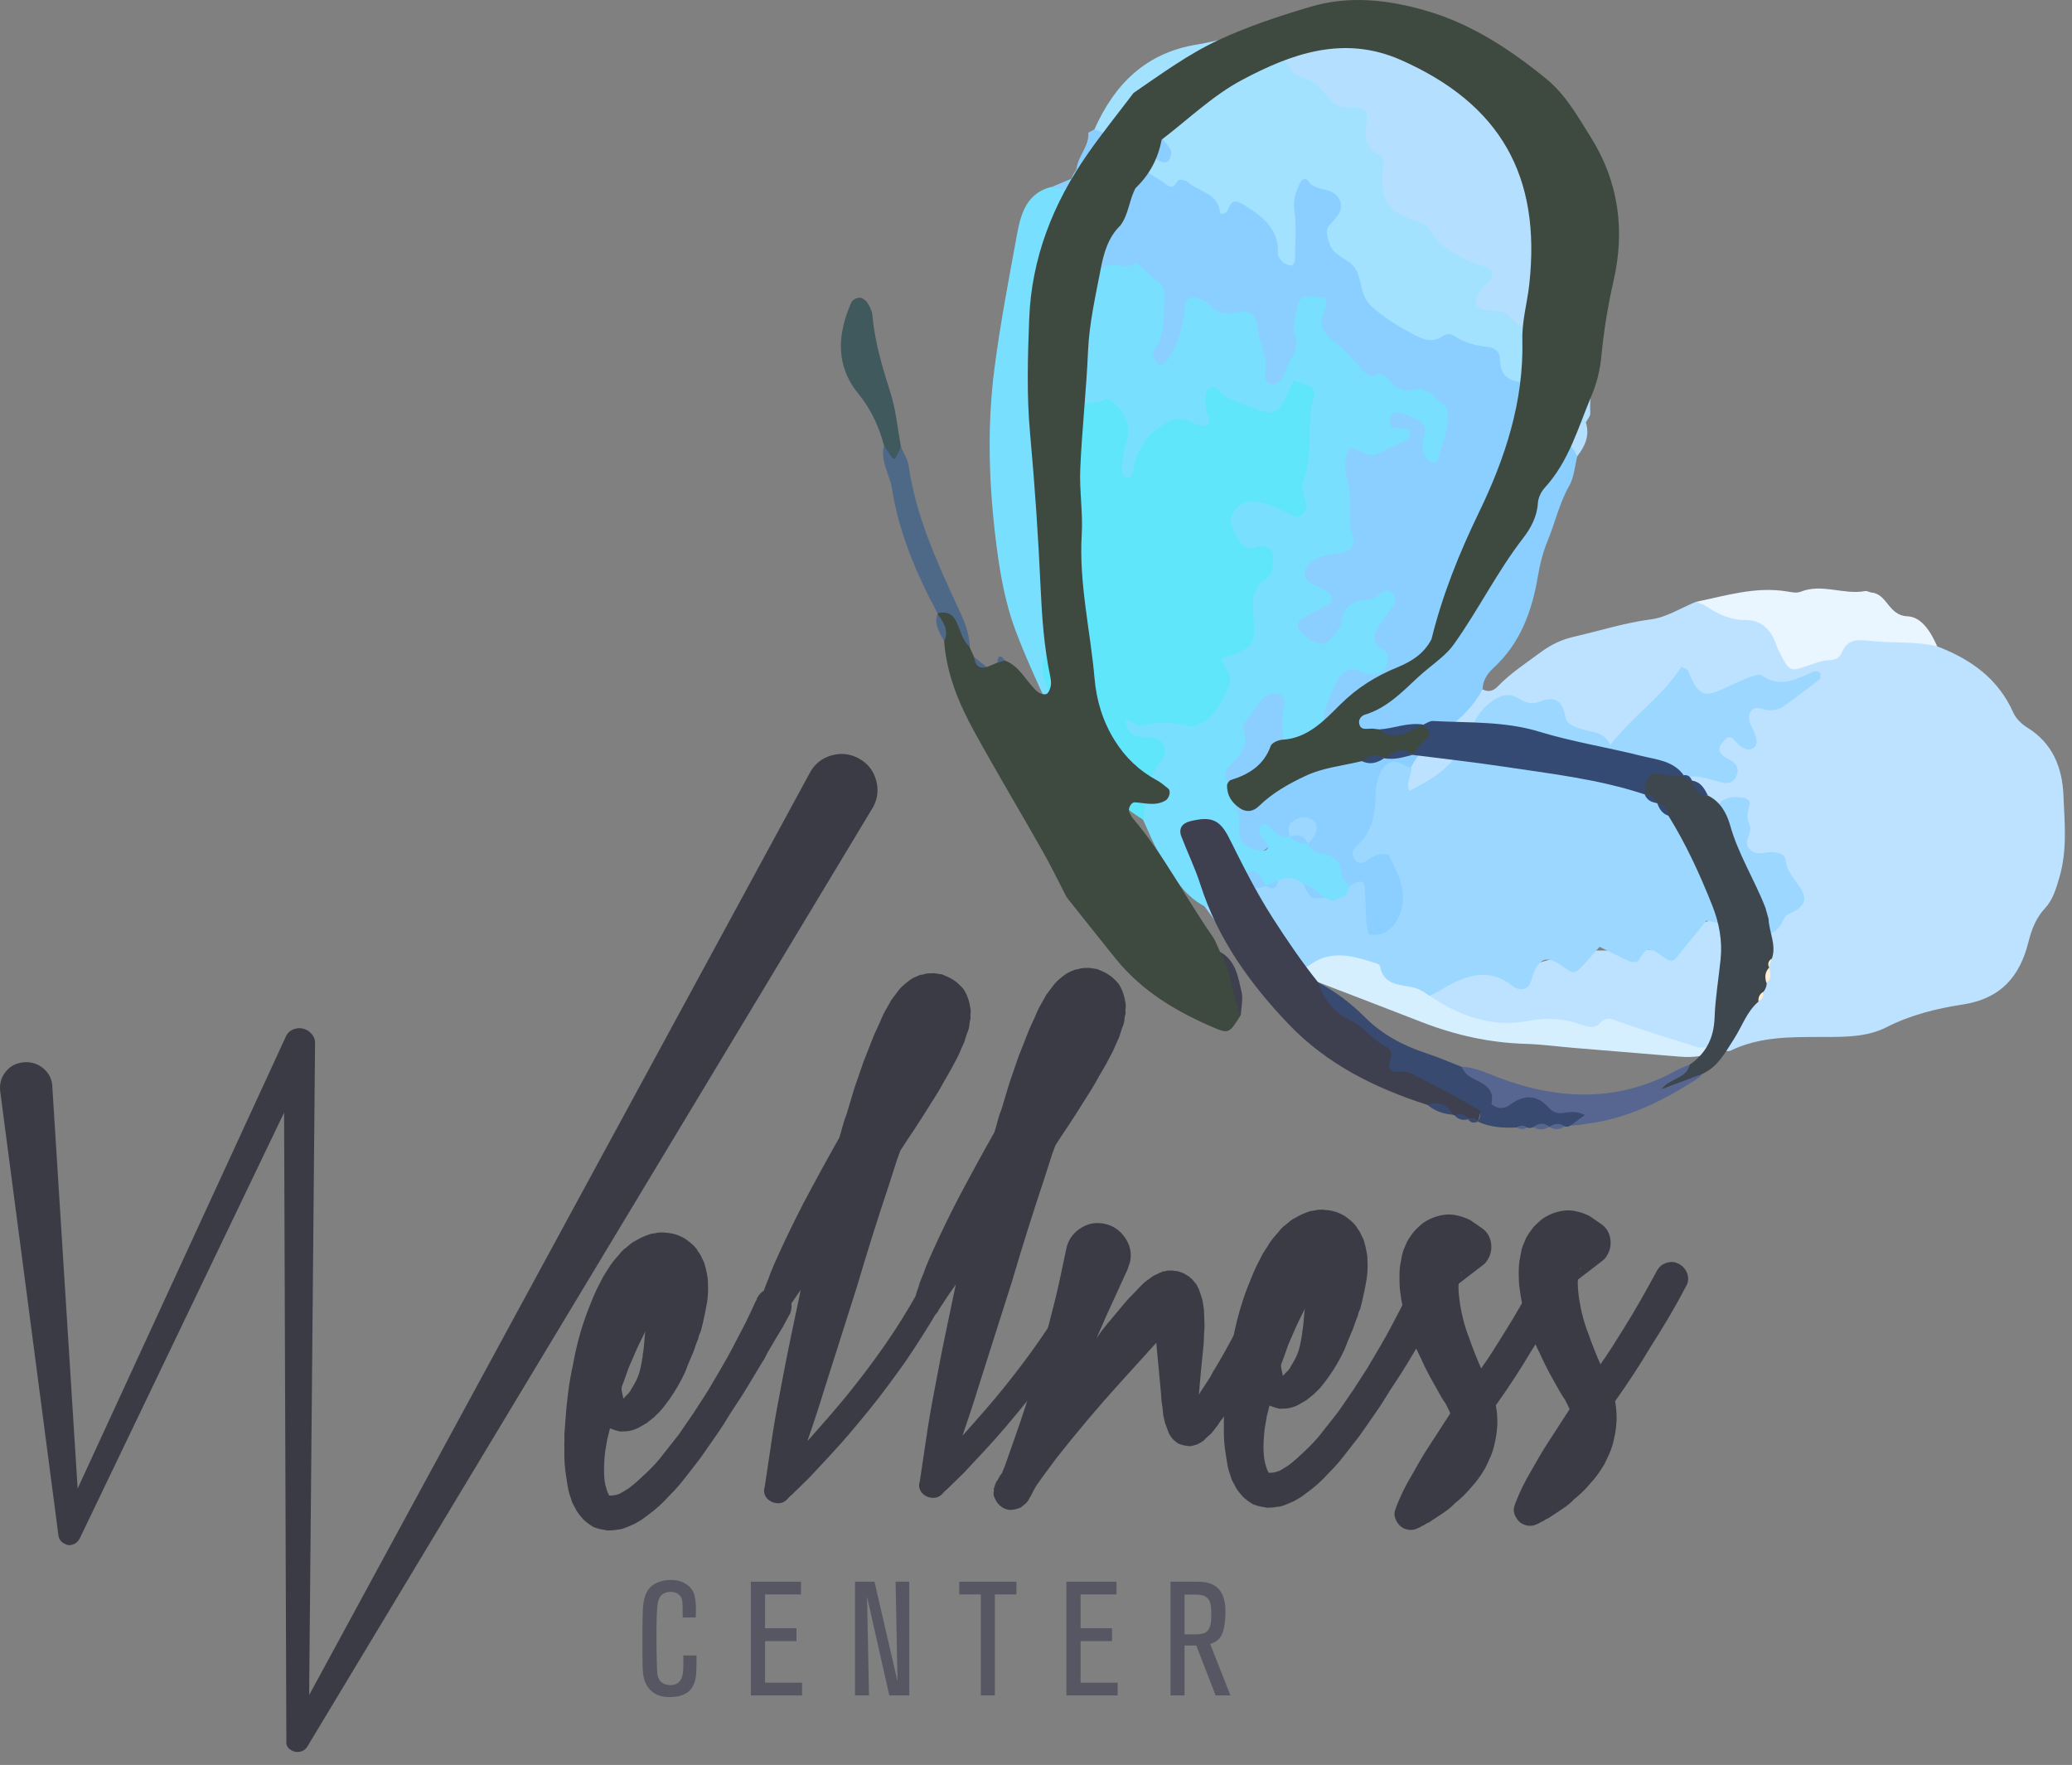 <?xml version="1.0" encoding="UTF-8" standalone="no"?>
<!DOCTYPE svg PUBLIC "-//W3C//DTD SVG 1.1//EN" "http://www.w3.org/Graphics/SVG/1.1/DTD/svg11.dtd">
<svg width="100%" height="100%" viewBox="0 0 128 109" version="1.1" xmlns="http://www.w3.org/2000/svg" xmlns:xlink="http://www.w3.org/1999/xlink" xml:space="preserve" xmlns:serif="http://www.serif.com/" style="fill-rule:evenodd;clip-rule:evenodd;stroke-linejoin:round;stroke-miterlimit:1.414;">
    <rect x="0" y="0" width="128" height="109" fill="#808080" stroke="none"/>
    <g transform="matrix(1,0,0,1,-257.944,-633.598)">
        <path d="M261.176,700.716L262.74,725.53L275.579,697.667C275.673,697.418 275.847,697.248 276.101,697.158C276.354,697.067 276.605,697.079 276.855,697.193C277.021,697.269 277.157,697.388 277.267,697.547C277.374,697.708 277.421,697.88 277.406,698.065L277.042,738.284L307.968,681.334C308.257,680.792 308.695,680.433 309.284,680.259C309.871,680.085 310.438,680.142 310.98,680.431C311.523,680.719 311.882,681.158 312.056,681.746C312.229,682.334 312.172,682.9 311.883,683.443L311.824,683.537L276.937,741.455C276.84,741.622 276.696,741.729 276.503,741.777C276.31,741.824 276.129,741.799 275.962,741.703C275.712,741.568 275.603,741.367 275.634,741.1L275.494,702.312L262.876,728.599C262.78,728.787 262.642,728.914 262.459,728.982C262.277,729.05 262.103,729.036 261.935,728.938C261.704,728.824 261.575,728.644 261.548,728.398L261.547,728.368L257.959,701.011C257.903,700.563 258.006,700.164 258.271,699.817C258.536,699.469 258.892,699.269 259.342,699.211C259.79,699.155 260.194,699.259 260.551,699.523C260.907,699.788 261.114,700.145 261.172,700.593L261.176,700.716Z" style="fill:rgb(59,59,70);fill-rule:nonzero;"/>
        <path d="M296.415,719.787L296.453,719.971L296.527,719.906L296.601,719.812C296.761,719.683 296.878,719.537 296.954,719.369C297.052,719.222 297.159,719.035 297.273,718.805C297.368,718.597 297.443,718.379 297.496,718.152C297.55,717.925 297.593,717.698 297.626,717.471L297.64,717.409L297.651,717.316L297.648,717.224L297.676,717.131L297.724,716.729L297.79,715.959L297.802,715.881L297.814,715.804L297.729,715.992C297.614,716.222 297.504,716.445 297.399,716.664C297.294,716.883 297.194,717.107 297.1,717.335L296.786,718.053L296.533,718.769L296.337,719.298C296.34,719.401 296.349,719.488 296.361,719.559L296.415,719.787ZM295.335,723.206C295.303,723.453 295.28,723.7 295.269,723.946C295.256,724.192 295.255,724.428 295.263,724.653C295.267,724.776 295.275,724.894 295.289,725.005C295.304,725.118 295.323,725.225 295.346,725.327L295.416,725.569L295.485,725.783L295.551,725.903L295.584,725.964L295.737,725.958C295.881,725.954 296.044,725.917 296.225,725.85C296.305,725.805 296.391,725.756 296.481,725.702C296.571,725.647 296.666,725.588 296.767,725.523C296.947,725.395 297.132,725.245 297.32,725.074C297.51,724.903 297.692,724.733 297.871,724.563C298.05,724.394 298.229,724.213 298.406,724.022C298.584,723.832 298.751,723.631 298.907,723.421L299.88,722.188C300.035,721.958 300.188,721.737 300.333,721.527C300.479,721.317 300.632,721.097 300.788,720.866L301.662,719.514C301.934,719.054 302.204,718.594 302.475,718.133C302.746,717.674 303.007,717.203 303.257,716.723L303.632,716.003L304.006,715.283L304.351,714.564L304.607,714.002L304.695,713.846L304.693,713.815C304.826,713.524 305.035,713.327 305.318,713.225C305.602,713.123 305.889,713.139 306.181,713.272C306.471,713.385 306.669,713.583 306.771,713.866C306.872,714.15 306.867,714.437 306.754,714.728L306.695,714.822L306.29,715.573L305.854,716.295L305.448,716.985C305.371,717.111 305.304,717.236 305.246,717.362C305.189,717.487 305.121,717.602 305.043,717.707C304.752,718.188 304.466,718.664 304.186,719.135C303.904,719.605 303.608,720.072 303.296,720.533C303.14,720.765 302.989,721 302.844,721.241C302.698,721.481 302.549,721.718 302.393,721.948L301.454,723.302C301.298,723.533 301.132,723.758 300.957,723.98C300.779,724.202 300.603,724.428 300.426,724.659C300.25,724.891 300.073,725.113 299.896,725.324C299.718,725.534 299.521,725.746 299.304,725.958C298.889,726.423 298.441,726.828 297.961,727.173L297.572,727.463L297.12,727.724L296.635,727.926C296.533,727.969 296.438,728.003 296.346,728.028C296.255,728.051 296.158,728.064 296.057,728.068C295.976,728.091 295.863,728.105 295.72,728.11L295.442,728.12L295.396,728.106L295.35,728.092C295.083,728.061 294.834,727.998 294.604,727.903C294.376,727.768 294.166,727.611 293.975,727.433C293.889,727.333 293.814,727.244 293.75,727.165C293.686,727.084 293.621,726.995 293.557,726.895C293.512,726.793 293.468,726.708 293.424,726.638C293.381,726.567 293.338,726.481 293.292,726.381L293.121,725.864C293.074,725.702 293.038,725.539 293.012,725.376C292.986,725.213 292.96,725.051 292.934,724.887C292.882,724.582 292.846,724.275 292.824,723.968C292.805,723.662 292.799,723.365 292.81,723.078C292.804,722.914 292.804,722.766 292.81,722.632C292.815,722.499 292.814,722.35 292.809,722.187L292.872,721.324C292.913,720.728 292.97,720.147 293.043,719.581C293.115,719.015 293.214,718.453 293.338,717.896C293.543,716.72 293.854,715.593 294.266,714.513C294.379,714.222 294.493,713.942 294.605,713.671C294.72,713.401 294.854,713.12 295.008,712.827L295.238,712.389L295.502,711.98C295.598,711.813 295.7,711.662 295.808,711.524C295.915,711.388 296.038,711.245 296.177,711.096C296.314,710.907 296.463,710.759 296.623,710.65C296.723,710.565 296.816,710.486 296.907,710.41C296.996,710.336 297.112,710.265 297.253,710.198C297.493,710.047 297.796,709.914 298.161,709.798L298.299,709.778L298.437,709.758L298.59,709.722L298.927,709.71L299.112,709.735C299.193,709.732 299.316,709.749 299.482,709.783C299.73,709.836 299.99,709.94 300.262,710.095C300.513,710.271 300.713,710.438 300.862,710.596L300.975,710.731L301.057,710.866L301.219,711.107L301.45,711.59L301.557,711.987L301.631,712.353C301.654,712.455 301.668,712.557 301.672,712.659C301.676,712.762 301.679,712.864 301.683,712.965C301.695,713.334 301.677,713.684 301.627,714.013C301.592,714.179 301.561,714.338 301.536,714.493C301.51,714.647 301.479,714.797 301.443,714.941C301.392,715.21 301.319,715.509 301.229,715.84C301.151,715.987 301.104,716.122 301.089,716.244L300.919,716.681C300.846,716.93 300.742,717.199 300.609,717.491L300.438,717.896L300.354,718.114L300.27,718.333C300.002,718.916 299.683,719.47 299.312,719.995C299.213,720.121 299.116,720.252 299.02,720.389C298.92,720.526 298.813,720.658 298.694,720.784L298.337,721.135L297.888,721.488L297.376,721.783C297.153,721.894 296.922,721.963 296.676,721.992L296.246,722.006C296.081,721.972 295.927,721.925 295.781,721.869L295.625,721.813L295.464,722.464L295.335,723.206Z" style="fill:rgb(59,59,70);fill-rule:nonzero;"/>
        <path d="M304.862,714.24L304.888,714.116L304.916,714.022L304.97,713.805L305.109,713.401C305.146,713.257 305.191,713.117 305.249,712.981C305.306,712.846 305.362,712.706 305.419,712.561C305.513,712.291 305.614,712.026 305.729,711.766C305.843,711.506 305.958,711.25 306.071,711.001C306.548,709.96 307.046,708.938 307.563,707.937C308.314,706.518 309.056,705.161 309.79,703.864C309.864,703.636 309.934,703.398 309.997,703.15C310.061,702.901 310.14,702.664 310.233,702.435L310.729,700.789L311.289,699.171L311.938,697.52L312.311,696.708C312.441,696.375 312.585,696.083 312.742,695.832L313.002,695.361L313.384,694.856L313.5,694.699L313.649,694.54L313.828,694.38L314.067,694.188L314.248,694.058L314.429,693.959L314.671,693.859C314.752,693.815 314.842,693.792 314.944,693.788C315.066,693.743 315.178,693.719 315.28,693.715L315.649,693.703L316.144,693.778C316.228,693.816 316.315,693.854 316.409,693.891C316.503,693.93 316.601,693.977 316.705,694.035C316.914,694.15 317.104,694.297 317.274,694.477C317.38,694.575 317.46,694.67 317.515,694.76C317.569,694.851 317.618,694.946 317.663,695.047C317.707,695.148 317.741,695.239 317.766,695.32L317.835,695.564L317.909,695.96C317.914,696.104 317.908,696.207 317.89,696.269L317.898,696.515L317.845,696.731C317.833,696.998 317.779,697.226 317.683,697.414L317.518,697.941L317.117,698.847L316.685,699.661L316.25,700.414C316.173,700.56 316.101,700.691 316.032,700.805C315.965,700.92 315.892,701.041 315.815,701.167C315.504,701.668 315.198,702.156 314.897,702.627C314.595,703.099 314.288,703.566 313.977,704.027L313.567,704.656L313.371,705.185L312.872,706.739C312.165,708.854 311.501,710.967 310.877,713.079L308.853,719.45C308.688,719.989 308.521,720.512 308.354,721.02C308.188,721.528 308.01,722.051 307.824,722.59L308.002,722.4C308.417,721.935 308.82,721.476 309.214,721.021C309.608,720.567 310.003,720.097 310.396,719.612C311.161,718.664 311.897,717.686 312.6,716.677C312.951,716.174 313.287,715.666 313.608,715.152C313.928,714.639 314.243,714.111 314.552,713.567C314.668,713.378 314.833,713.255 315.046,713.197C315.26,713.138 315.47,713.157 315.678,713.251C315.866,713.368 315.989,713.533 316.049,713.746C316.106,713.959 316.079,714.17 315.963,714.379C315.653,714.922 315.33,715.461 314.989,715.995C314.648,716.53 314.304,717.06 313.953,717.583C313.582,718.109 313.205,718.629 312.822,719.144C312.44,719.66 312.054,720.16 311.661,720.645C311.268,721.13 310.868,721.609 310.466,722.084C310.063,722.559 309.643,723.03 309.209,723.496C308.991,723.729 308.773,723.962 308.557,724.195C308.339,724.427 308.12,724.66 307.903,724.893L307.22,725.562L306.893,725.881L306.713,726.041L306.535,726.231C306.376,726.38 306.184,726.448 305.959,726.436C305.733,726.423 305.536,726.337 305.366,726.18C305.154,725.961 305.094,725.708 305.187,725.417C305.27,724.861 305.354,724.305 305.436,723.749C305.52,723.192 305.603,722.637 305.686,722.08C305.771,721.545 305.862,720.999 305.967,720.441C306.07,719.884 306.175,719.338 306.278,718.801C306.452,717.874 306.636,716.95 306.829,716.031C307.023,715.113 307.217,714.189 307.409,713.26C307.215,713.533 307.029,713.801 306.854,714.063C306.679,714.326 306.503,714.593 306.328,714.865L306.329,714.896C306.212,715.084 306.042,715.203 305.818,715.251C305.596,715.3 305.39,715.266 305.2,715.15C304.845,714.917 304.731,714.613 304.862,714.24Z" style="fill:rgb(59,59,70);fill-rule:nonzero;"/>
        <path d="M314.441,713.909L314.467,713.785L314.495,713.692L314.549,713.475L314.688,713.07C314.725,712.926 314.771,712.786 314.828,712.651C314.885,712.515 314.941,712.375 314.998,712.23C315.092,711.96 315.194,711.695 315.309,711.436C315.423,711.175 315.536,710.92 315.65,710.67C316.127,709.63 316.625,708.608 317.144,707.606C317.894,706.187 318.635,704.83 319.369,703.534C319.444,703.306 319.513,703.068 319.575,702.82C319.64,702.571 319.718,702.333 319.813,702.104L320.309,700.458L320.868,698.84L321.519,697.189L321.89,696.376C322.021,696.044 322.164,695.752 322.321,695.501L322.581,695.031L322.964,694.526L323.08,694.369L323.229,694.209L323.407,694.049L323.646,693.857L323.827,693.728L324.009,693.629L324.25,693.529C324.331,693.485 324.422,693.461 324.524,693.458C324.646,693.413 324.758,693.388 324.859,693.384L325.229,693.372L325.723,693.447C325.807,693.485 325.895,693.523 325.989,693.561C326.082,693.599 326.181,693.646 326.285,693.705C326.493,693.82 326.684,693.967 326.854,694.146C326.959,694.245 327.039,694.339 327.095,694.429C327.148,694.52 327.197,694.616 327.242,694.716C327.286,694.818 327.32,694.909 327.345,694.989L327.414,695.233L327.488,695.63C327.493,695.773 327.487,695.876 327.469,695.938L327.478,696.184L327.423,696.401C327.412,696.667 327.358,696.895 327.262,697.083L327.097,697.611L326.696,698.516L326.265,699.331L325.829,700.083C325.752,700.229 325.68,700.36 325.611,700.475C325.544,700.59 325.471,700.71 325.395,700.836C325.083,701.338 324.778,701.825 324.477,702.296C324.174,702.769 323.867,703.235 323.556,703.697L323.147,704.325L322.95,704.854L322.451,706.408C321.745,708.523 321.08,710.636 320.457,712.749L318.432,719.12C318.267,719.659 318.101,720.182 317.933,720.689C317.767,721.197 317.589,721.721 317.404,722.26L317.581,722.069C317.996,721.604 318.399,721.145 318.794,720.69C319.188,720.236 319.582,719.767 319.975,719.281C320.741,718.333 321.477,717.355 322.18,716.347C322.53,715.843 322.866,715.335 323.188,714.821C323.508,714.309 323.822,713.78 324.131,713.236C324.247,713.048 324.412,712.924 324.625,712.866C324.839,712.808 325.049,712.826 325.258,712.92C325.445,713.037 325.568,713.202 325.628,713.415C325.686,713.628 325.658,713.839 325.542,714.048C325.233,714.592 324.909,715.131 324.568,715.665C324.228,716.2 323.884,716.729 323.532,717.253C323.161,717.779 322.784,718.299 322.401,718.813C322.021,719.329 321.633,719.829 321.24,720.314C320.847,720.799 320.448,721.279 320.045,721.753C319.642,722.229 319.222,722.7 318.788,723.165C318.57,723.398 318.353,723.631 318.136,723.864C317.917,724.097 317.699,724.33 317.483,724.563L316.799,725.231L316.472,725.55L316.292,725.71L316.114,725.901C315.955,726.049 315.764,726.117 315.538,726.105C315.313,726.092 315.114,726.007 314.945,725.849C314.733,725.631 314.673,725.377 314.766,725.086C314.849,724.53 314.933,723.975 315.015,723.418C315.099,722.862 315.182,722.306 315.265,721.75C315.35,721.214 315.442,720.668 315.547,720.11C315.65,719.554 315.754,719.008 315.857,718.471C316.031,717.543 316.214,716.619 316.408,715.701C316.603,714.783 316.796,713.859 316.989,712.93C316.794,713.203 316.608,713.47 316.433,713.732C316.258,713.995 316.082,714.262 315.907,714.535L315.908,714.565C315.791,714.754 315.621,714.873 315.398,714.921C315.175,714.97 314.969,714.936 314.779,714.819C314.424,714.586 314.311,714.282 314.441,713.909Z" style="fill:rgb(59,59,70);fill-rule:nonzero;"/>
        <path d="M327.594,712.01L326.278,714.884L325.68,716.256L325.914,715.911C326.07,715.7 326.232,715.495 326.4,715.294C326.567,715.094 326.74,714.888 326.917,714.677C327.095,714.467 327.266,714.261 327.434,714.06C327.601,713.859 327.793,713.653 328.012,713.441L328.309,713.123L328.636,712.804L328.845,712.644L329.114,712.45L329.265,712.353L329.508,712.251L329.537,712.22L329.567,712.219L329.628,712.186L329.658,712.185L329.719,712.152L329.779,712.119L329.902,712.115C330.024,712.07 330.156,712.055 330.301,712.07L330.423,712.066L330.516,712.094L330.577,712.091L330.608,712.09L330.671,712.104L330.731,712.117C330.814,712.135 330.939,712.182 331.106,712.258L331.389,712.433L331.596,712.61L331.739,712.789C331.824,712.868 331.89,712.969 331.935,713.09L332,713.195L332.034,713.302L332.17,713.697L332.241,713.971L332.32,714.49L332.336,714.951C332.342,715.115 332.347,715.263 332.352,715.396C332.356,715.53 332.351,715.668 332.335,715.812L332.301,716.613L332.141,718.186L332.009,719.696L332.01,719.727L332.097,719.57C332.232,719.361 332.368,719.157 332.505,718.957C332.642,718.757 332.768,718.543 332.883,718.314C333.154,717.874 333.41,717.435 333.652,716.996C333.893,716.558 334.138,716.108 334.389,715.649L335.08,714.272L335.394,713.555L335.565,713.211L335.707,712.867C335.82,712.577 336.018,712.375 336.301,712.263C336.585,712.151 336.871,712.162 337.162,712.295C337.454,712.408 337.655,712.601 337.768,712.874C337.879,713.146 337.867,713.428 337.734,713.72L337.722,713.797L337.708,713.844L337.678,713.845L336.174,716.602C335.902,717.062 335.642,717.517 335.392,717.966C335.141,718.415 334.88,718.87 334.608,719.33L333.796,720.71C333.718,720.816 333.645,720.926 333.577,721.041C333.509,721.156 333.425,721.267 333.326,721.372L333.21,721.561L333.093,721.718L332.798,722.097L332.41,722.449C332.353,722.534 332.263,722.607 332.143,722.673L331.9,722.805L331.535,722.909C331.412,722.914 331.32,722.907 331.258,722.888C331.196,722.89 331.103,722.874 330.979,722.836L330.731,722.753L330.541,722.606C330.457,722.547 330.372,722.458 330.286,722.338L330.156,722.127L330.021,721.763L329.918,721.49L329.811,721.032L329.787,720.803L329.765,720.573C329.739,720.431 329.719,720.293 329.703,720.161C329.688,720.028 329.679,719.89 329.674,719.746L329.526,718.153L329.382,716.621L329.378,716.529L329.23,716.688L328.194,717.83L327.188,718.941C326.496,719.702 325.814,720.479 325.147,721.27C324.478,722.062 323.829,722.858 323.199,723.658L322.29,724.889L321.938,725.393L321.735,725.768L321.621,725.988L321.563,726.082L321.475,726.239L321.417,726.333L321.299,726.459L321.179,726.556L321.088,726.621L321.06,726.652L321.029,726.684C320.949,726.728 320.859,726.761 320.757,726.786C320.595,726.832 320.452,726.853 320.329,726.847C320.205,726.84 320.076,726.804 319.94,726.737C319.806,726.669 319.672,726.556 319.544,726.397C319.371,726.116 319.297,725.918 319.324,725.805C319.351,725.691 319.354,725.615 319.331,725.574L319.387,725.389L319.415,725.326L319.413,725.265L319.472,725.201L319.47,725.139L319.499,725.107L319.588,724.982L319.646,724.872L319.703,724.762L319.821,724.605L319.878,724.511L319.877,724.48L320.02,724.137L320.524,722.706C320.692,722.229 320.858,721.746 321.026,721.259C321.194,720.771 321.352,720.279 321.499,719.782C321.646,719.286 321.787,718.789 321.925,718.292C322.061,717.796 322.203,717.299 322.348,716.802C322.495,716.305 322.633,715.809 322.758,715.313C322.885,714.816 323.012,714.32 323.137,713.824C323.263,713.308 323.379,712.796 323.484,712.291C323.59,711.785 323.695,711.284 323.801,710.789C323.904,710.232 324.187,709.797 324.647,709.484C325.107,709.171 325.605,709.066 326.144,709.171C326.68,709.275 327.109,709.558 327.432,710.018C327.756,710.478 327.864,710.977 327.76,711.513L327.594,712.01Z" style="fill:rgb(59,59,70);fill-rule:nonzero;"/>
        <path d="M337.157,718.381L337.195,718.564L337.269,718.5L337.342,718.405C337.502,718.277 337.619,718.13 337.695,717.963C337.793,717.816 337.9,717.628 338.015,717.399C338.109,717.191 338.185,716.973 338.238,716.746C338.292,716.519 338.335,716.292 338.368,716.064L338.382,716.003L338.394,715.91L338.391,715.818L338.418,715.725L338.466,715.324L338.532,714.553L338.544,714.476L338.557,714.398L338.472,714.586C338.356,714.816 338.246,715.039 338.141,715.258C338.035,715.477 337.936,715.701 337.841,715.929L337.527,716.647L337.274,717.363L337.079,717.893C337.082,717.995 337.091,718.082 337.104,718.153L337.157,718.381ZM336.076,721.8C336.044,722.047 336.021,722.294 336.01,722.54C335.997,722.786 335.996,723.022 336.004,723.248C336.008,723.37 336.017,723.487 336.03,723.6C336.045,723.712 336.064,723.819 336.087,723.92L336.157,724.164L336.227,724.377L336.292,724.497L336.325,724.558L336.479,724.552C336.622,724.547 336.785,724.511 336.967,724.444C337.047,724.399 337.133,724.351 337.224,724.296C337.313,724.242 337.408,724.182 337.508,724.117C337.688,723.988 337.873,723.839 338.062,723.668C338.251,723.498 338.435,723.327 338.613,723.157C338.792,722.987 338.971,722.807 339.147,722.616C339.325,722.425 339.492,722.226 339.648,722.015L340.621,720.782C340.776,720.552 340.929,720.332 341.074,720.121C341.221,719.911 341.373,719.691 341.529,719.46L342.403,718.107C342.675,717.648 342.945,717.188 343.217,716.727C343.488,716.268 343.749,715.797 343.998,715.317L344.373,714.598L344.748,713.877L345.093,713.158L345.349,712.596L345.437,712.439L345.435,712.409C345.567,712.118 345.776,711.921 346.06,711.819C346.344,711.717 346.631,711.732 346.923,711.866C347.212,711.979 347.41,712.177 347.512,712.46C347.613,712.744 347.608,713.03 347.495,713.321L347.437,713.416L347.032,714.167L346.597,714.889L346.189,715.58C346.112,715.706 346.045,715.831 345.987,715.956C345.931,716.081 345.862,716.196 345.784,716.301C345.493,716.782 345.208,717.258 344.928,717.729C344.646,718.199 344.35,718.666 344.037,719.127C343.882,719.359 343.731,719.594 343.586,719.834C343.44,720.076 343.29,720.312 343.134,720.542L342.196,721.896C342.04,722.127 341.874,722.353 341.698,722.574C341.521,722.795 341.344,723.022 341.167,723.253C340.991,723.485 340.814,723.707 340.638,723.917C340.46,724.127 340.263,724.34 340.045,724.552C339.63,725.017 339.183,725.422 338.703,725.767L338.313,726.057L337.861,726.318L337.377,726.52C337.275,726.563 337.18,726.598 337.088,726.622C336.997,726.645 336.9,726.659 336.798,726.662C336.717,726.686 336.604,726.7 336.461,726.705L336.184,726.714L336.138,726.701L336.091,726.687C335.825,726.655 335.576,726.592 335.347,726.498C335.117,726.362 334.907,726.205 334.716,726.027C334.63,725.927 334.556,725.837 334.491,725.758C334.427,725.679 334.362,725.588 334.298,725.488C334.253,725.387 334.209,725.302 334.165,725.231C334.123,725.161 334.08,725.076 334.034,724.975L333.863,724.458C333.816,724.296 333.78,724.133 333.754,723.97C333.729,723.808 333.702,723.645 333.676,723.481C333.624,723.175 333.588,722.869 333.566,722.563C333.547,722.256 333.541,721.959 333.552,721.672C333.546,721.508 333.546,721.36 333.552,721.226C333.558,721.093 333.557,720.944 333.551,720.781L333.614,719.917C333.655,719.322 333.712,718.741 333.785,718.175C333.857,717.608 333.955,717.047 334.079,716.49C334.284,715.314 334.595,714.187 335.008,713.107C335.121,712.816 335.235,712.536 335.348,712.265C335.461,711.995 335.595,711.713 335.749,711.421L335.979,710.983L336.243,710.575C336.34,710.408 336.442,710.255 336.55,710.118C336.657,709.981 336.78,709.839 336.919,709.69C337.056,709.501 337.204,709.353 337.364,709.244C337.464,709.159 337.558,709.08 337.648,709.004C337.737,708.93 337.854,708.859 337.995,708.792C338.235,708.641 338.538,708.508 338.902,708.392L339.04,708.372L339.178,708.352L339.331,708.316L339.669,708.304L339.854,708.329C339.936,708.326 340.059,708.342 340.224,708.377C340.472,708.43 340.731,708.534 341.003,708.688C341.255,708.865 341.455,709.032 341.604,709.19L341.717,709.325L341.799,709.46L341.96,709.701L342.191,710.185L342.298,710.581L342.372,710.947C342.396,711.049 342.409,711.151 342.413,711.253C342.417,711.356 342.42,711.458 342.424,711.56C342.437,711.928 342.418,712.278 342.368,712.607C342.333,712.772 342.302,712.932 342.277,713.087C342.251,713.241 342.22,713.391 342.185,713.536C342.133,713.804 342.061,714.104 341.971,714.435C341.894,714.581 341.847,714.715 341.831,714.838L341.661,715.275C341.588,715.524 341.483,715.793 341.351,716.085L341.18,716.49L341.096,716.708L341.011,716.927C340.743,717.51 340.425,718.064 340.054,718.588C339.955,718.715 339.857,718.847 339.761,718.983C339.661,719.12 339.554,719.251 339.436,719.378L339.078,719.729L338.63,720.083L338.117,720.377C337.895,720.487 337.663,720.557 337.417,720.585L336.988,720.601C336.823,720.565 336.668,720.519 336.522,720.463L336.366,720.407L336.204,721.058L336.076,721.8Z" style="fill:rgb(59,59,70);fill-rule:nonzero;"/>
        <path d="M348.225,712.189L348.254,712.127L348.224,712.159L348.165,712.253L348.225,712.189ZM348.043,713.149C348.049,713.313 348.059,713.477 348.075,713.64C348.091,713.803 348.112,713.966 348.138,714.129C348.191,714.477 348.264,714.827 348.359,715.182C348.453,715.538 348.567,715.887 348.702,716.23C348.815,716.555 348.934,716.874 349.058,717.187C349.181,717.5 349.31,717.809 349.443,718.111C349.697,717.754 349.941,717.392 350.175,717.025C350.408,716.659 350.641,716.287 350.874,715.91C351.242,715.324 351.597,714.732 351.935,714.137C352.272,713.541 352.604,712.94 352.933,712.334C353.067,712.084 353.272,711.919 353.546,711.837C353.819,711.756 354.071,711.783 354.302,711.918C354.552,712.053 354.723,712.257 354.814,712.531C354.906,712.804 354.874,713.067 354.719,713.318C354.392,713.944 354.049,714.561 353.69,715.167C353.333,715.774 352.96,716.381 352.57,716.989C352.222,717.575 351.863,718.15 351.493,718.716C351.123,719.283 350.742,719.839 350.353,720.385C350.377,720.527 350.397,720.665 350.413,720.798C350.427,720.931 350.437,721.069 350.441,721.211C350.46,721.744 350.396,722.289 350.253,722.848C350.199,723.095 350.12,723.339 350.016,723.578C349.912,723.817 349.802,724.051 349.688,724.281C349.552,724.511 349.415,724.721 349.277,724.91C349.141,725.1 348.994,725.278 348.836,725.448C348.521,725.828 348.184,726.157 347.824,726.436C347.666,726.604 347.497,726.754 347.318,726.884C347.138,727.013 346.947,727.142 346.747,727.272L346.206,727.629C346.125,727.652 346.023,727.707 345.904,727.793L345.753,727.86L345.663,727.924L345.571,727.958C345.331,728.089 345.081,728.118 344.822,728.045C344.563,727.972 344.368,727.815 344.236,727.574C344.063,727.292 344.044,727.017 344.177,726.746L344.176,726.715C344.459,725.988 344.784,725.321 345.152,724.714C345.327,724.401 345.506,724.087 345.689,723.774C345.872,723.459 346.063,723.156 346.256,722.863L347.54,720.881L347.44,720.67L347.242,720.277L347.179,720.187L347.082,720.037L346.919,719.766C346.7,719.384 346.487,719.002 346.279,718.62C346.071,718.238 345.879,717.845 345.7,717.441C345.284,716.615 344.956,715.766 344.722,714.893C344.673,714.669 344.624,714.435 344.574,714.191C344.525,713.946 344.485,713.702 344.456,713.457C344.432,713.314 344.417,713.182 344.412,713.059C344.408,712.936 344.403,712.803 344.398,712.66C344.394,712.517 344.394,712.373 344.399,712.229C344.404,712.086 344.415,711.942 344.431,711.798C344.466,711.633 344.495,711.468 344.521,711.303C344.546,711.139 344.587,710.974 344.642,710.807L344.87,710.277C344.928,710.172 344.986,710.078 345.045,709.994C345.104,709.91 345.173,709.816 345.249,709.71C345.387,709.542 345.586,709.351 345.844,709.136C346.125,708.942 346.427,708.799 346.752,708.706C346.914,708.659 347.087,708.628 347.271,708.611C347.454,708.594 347.64,708.603 347.825,708.638C348.135,708.689 348.445,708.791 348.758,708.943L349.482,709.441C349.798,709.656 349.986,709.957 350.052,710.344C350.116,710.731 350.042,711.093 349.827,711.427C349.75,711.553 349.651,711.659 349.531,711.745L348.063,712.872C348.045,712.934 348.038,713.026 348.043,713.149Z" style="fill:rgb(59,59,70);fill-rule:nonzero;"/>
        <path d="M355.593,711.935L355.622,711.873L355.592,711.904L355.533,711.999L355.593,711.935ZM355.411,712.895C355.417,713.059 355.427,713.222 355.443,713.385C355.459,713.548 355.48,713.712 355.507,713.875C355.56,714.222 355.632,714.573 355.728,714.928C355.821,715.283 355.936,715.633 356.07,715.976C356.185,716.3 356.303,716.619 356.427,716.932C356.55,717.247 356.679,717.554 356.813,717.857C357.066,717.5 357.31,717.138 357.543,716.771C357.776,716.405 358.01,716.033 358.243,715.656C358.611,715.069 358.965,714.478 359.303,713.882C359.642,713.287 359.974,712.686 360.301,712.08C360.436,711.83 360.641,711.665 360.914,711.583C361.188,711.502 361.44,711.529 361.671,711.664C361.92,711.799 362.091,712.003 362.183,712.277C362.274,712.55 362.242,712.813 362.087,713.063C361.761,713.69 361.418,714.306 361.06,714.913C360.701,715.52 360.329,716.127 359.939,716.734C359.591,717.32 359.231,717.896 358.86,718.462C358.492,719.028 358.111,719.584 357.721,720.13C357.745,720.273 357.766,720.411 357.781,720.544C357.795,720.677 357.805,720.815 357.81,720.958C357.828,721.49 357.765,722.035 357.621,722.593C357.567,722.841 357.488,723.085 357.384,723.324C357.28,723.563 357.171,723.797 357.057,724.027C356.921,724.256 356.784,724.467 356.646,724.656C356.51,724.845 356.362,725.024 356.204,725.193C355.89,725.573 355.553,725.902 355.193,726.181C355.035,726.351 354.866,726.5 354.687,726.629C354.506,726.759 354.315,726.888 354.115,727.018L353.575,727.375C353.494,727.397 353.393,727.452 353.273,727.539L353.121,727.605L353.031,727.669L352.939,727.704C352.699,727.835 352.45,727.864 352.191,727.791C351.933,727.718 351.737,727.561 351.605,727.319C351.432,727.038 351.412,726.762 351.546,726.492L351.545,726.461C351.828,725.734 352.153,725.067 352.521,724.459C352.695,724.146 352.874,723.833 353.058,723.52C353.241,723.206 353.432,722.902 353.625,722.608L354.909,720.627L354.81,720.416L354.611,720.023L354.547,719.933L354.45,719.783L354.287,719.511C354.068,719.13 353.855,718.748 353.648,718.366C353.44,717.983 353.248,717.591 353.069,717.187C352.652,716.361 352.324,715.512 352.09,714.638C352.041,714.415 351.992,714.181 351.943,713.937C351.895,713.692 351.854,713.448 351.825,713.203C351.801,713.061 351.786,712.927 351.781,712.805C351.777,712.682 351.772,712.549 351.768,712.405C351.763,712.262 351.763,712.119 351.769,711.975C351.773,711.832 351.784,711.688 351.8,711.544C351.835,711.378 351.864,711.214 351.889,711.049C351.914,710.884 351.955,710.719 352.01,710.553L352.238,710.022C352.296,709.918 352.354,709.824 352.413,709.74C352.472,709.656 352.541,709.562 352.618,709.456C352.756,709.288 352.955,709.096 353.213,708.882C353.493,708.688 353.795,708.545 354.12,708.452C354.283,708.405 354.456,708.374 354.641,708.357C354.823,708.34 355.009,708.349 355.193,708.384C355.503,708.435 355.813,708.536 356.127,708.689L356.851,709.188C357.166,709.402 357.354,709.703 357.42,710.09C357.484,710.477 357.41,710.838 357.195,711.173C357.118,711.299 357.02,711.405 356.899,711.491L355.432,712.617C355.413,712.68 355.406,712.771 355.411,712.895Z" style="fill:rgb(59,59,70);fill-rule:nonzero;"/>
        <path d="M377.617,673.516C379.685,674.308 381.385,675.504 382.32,677.615C382.482,677.982 382.84,678.321 383.19,678.538C384.755,679.502 385.345,681.019 385.414,682.705C385.486,684.396 385.664,686.106 385.161,687.8C384.953,688.5 384.767,689.164 384.267,689.702C383.712,690.299 383.439,691.025 383.246,691.8C382.712,693.932 381.52,695.276 379.201,695.634C377.594,695.882 375.985,696.271 374.494,697.034C373.257,697.667 371.84,697.639 370.503,697.64C368.559,697.644 366.646,697.609 364.842,698.489C364.685,698.566 364.431,698.45 364.22,698.423C363.106,698.562 362.004,698.542 360.93,698.167C357.937,697.122 354.847,697.212 351.734,697.243C349.669,697.263 347.439,697.265 346.164,695.064C346.511,694.269 347.221,693.701 347.974,693.712C350.287,693.75 352.547,693.249 354.659,692.571C356.845,691.87 359.542,692.883 360.994,691.776C363.034,690.222 364.763,690.039 366.996,690.396C367.618,690.496 368.396,689.793 368.481,689.052C368.583,688.158 368.095,687.205 367.257,686.982C365.802,686.597 365.494,685.829 365.348,684.397C365.156,682.52 364.028,684.107 363.364,684.21C362.466,684.351 361.541,684.615 361.276,683.445C361.039,682.39 361.31,681.428 362.598,681.154C363.089,681.048 363.597,681.287 364.252,681.01C362.374,678.965 365.456,679.215 365.625,677.951C365.875,676.06 368.225,677.336 368.774,676.125C367.194,675.969 365.488,675.957 363.923,676.797C363.799,676.861 363.596,676.911 363.505,676.842C361.383,675.205 360.504,677.175 359.37,678.288C357.534,680.088 356.682,680.158 354.662,678.558C352.043,676.482 350.536,676.737 348.944,679.6C348.368,680.642 347.531,681.395 346.609,682.082C346.11,682.453 345.574,683.156 344.94,682.762C344.191,682.3 344.595,681.482 344.784,680.797C345.809,678.683 347.751,677.511 349.528,676.168C349.893,676.363 350.192,676.278 350.473,675.988C351.261,675.169 352.211,674.557 353.119,673.882C353.766,673.404 354.415,673.095 355.201,672.916C356.78,672.555 358.317,672.057 359.943,671.847C360.896,671.723 361.787,671.144 362.706,670.768C364.83,671.168 367.105,671.091 368.386,673.464C369.114,674.815 370.311,674.001 371.181,673.457C373.37,672.09 375.482,672.397 377.617,673.516Z" style="fill:rgb(189,226,255);"/>
        <path d="M349.528,676.168C348.99,677.199 348.193,677.983 347.245,678.643C346.36,679.257 345.615,680.01 345.119,680.984C343.13,681.451 343.563,683.279 343.109,684.6C342.914,685.172 341.839,685.935 343.663,686.085C344.7,686.17 344.962,687.667 345.021,688.765C345.077,689.807 344.837,690.793 343.873,691.382C342.886,691.987 342.127,691.911 341.831,690.576C341.671,689.853 342.052,688.941 341.157,688.449C340.386,687.516 339.282,686.908 338.622,685.863C338.517,685.518 338.949,684.986 338.402,684.835C337.989,684.721 337.807,685.299 337.448,685.466C337.19,685.592 336.84,685.337 336.659,685.543C335.65,686.697 334.665,686.714 334.134,685.457C332.911,682.563 333.379,679.795 335.009,677.195C335.429,676.526 336,675.892 336.936,676.134C337.893,676.382 337.692,677.209 337.729,677.905C337.762,678.54 337.714,679.203 338.421,679.79C339.991,678.09 338.695,674.057 342.874,674.54C342.406,673.219 342.379,672.126 343.349,671.088C341.888,671.106 341.458,671.945 340.954,672.744C340.32,673.753 339.447,674.08 338.423,673.301C337.384,672.51 337.599,671.752 338.603,671.096C339.208,670.701 339.008,670.352 338.635,669.886C337.733,668.763 338.296,667.866 339.409,667.594C340.881,667.235 340.866,666.307 340.836,665.179C340.816,664.457 340.64,663.758 340.616,663.044C340.577,661.822 340.589,660.684 342.406,660.959C343.116,661.067 344.062,661.146 343.526,659.736C343.249,659.004 343.95,658.595 344.737,658.754C345.75,658.958 346.454,659.479 346.515,660.601C346.992,659.208 346.393,658.494 345.011,658.167C343.235,657.75 341.708,656.915 340.447,655.53C339.704,654.712 339.088,653.908 339.134,652.497C338.263,653.346 338.543,654.154 338.483,654.875C338.43,655.541 338.139,656.113 337.818,656.673C337.488,657.25 337.08,657.834 336.333,657.692C335.61,657.553 335.673,656.818 335.62,656.283C335.451,654.546 334.813,653.445 332.844,653.14C331.824,652.98 331.563,653.154 331.412,654.003C331.374,654.214 331.328,654.429 331.235,654.622C330.837,655.429 330.579,656.681 329.425,656.338C328.259,655.993 328.923,654.926 329.114,654.131C329.32,653.285 329.476,652.417 329.081,651.603C328.64,650.694 328.023,650.25 326.851,650.532C324.423,651.114 323.168,649.587 323.711,647.027C323.925,646.021 325.064,645.241 324.448,644.042C324.524,643.238 325.239,642.64 325.175,641.791C325.303,641.727 325.429,641.659 325.551,641.59C326.79,641.062 327.386,642.03 328.01,642.736C328.834,643.67 329.896,643.941 330.972,644.431C333.296,645.488 336.672,645.253 337.465,649.166C337.473,647.91 337.346,647.116 337.431,646.336C337.528,645.444 337.483,644.321 338.847,644.385C340.149,644.447 341.481,645.774 341.032,646.747C339.948,649.09 342.307,650.016 342.923,651.611C343.563,653.27 345.273,654.013 347.353,653.935C348.743,653.882 350.231,654.339 351.229,655.792C352.143,657.119 353.636,657.792 355.303,657.906C355.415,658.07 355.488,658.25 355.519,658.447C355.526,659.029 355.218,659.543 355.166,660.111C355.177,660.672 355.58,661.184 355.385,661.77C355.226,662.388 355.187,663.076 354.881,663.611C354.271,664.677 354.02,665.863 353.558,666.976C353.258,667.699 353.074,668.444 352.941,669.23C352.581,671.359 351.851,673.345 350.19,674.864C349.818,675.204 349.549,675.632 349.528,676.168Z" style="fill:rgb(138,207,255);"/>
        <path d="M341.313,688.324C341.995,687.895 342.244,687.953 342.271,688.55C342.305,689.256 342.315,689.964 342.358,690.67C342.371,690.877 342.456,691.081 342.515,691.316C343.229,691.426 343.785,691.124 344.148,690.581C344.648,689.837 344.72,688.962 344.485,688.119C344.315,687.511 343.981,686.949 343.726,686.377C343.169,686.251 342.743,686.489 342.339,686.772C342.054,686.973 341.811,686.932 341.619,686.664C341.429,686.395 341.475,686.093 341.706,685.896C342.661,685.086 342.877,683.997 342.925,682.832C342.936,682.548 342.933,682.256 342.997,681.984C343.114,681.502 343.248,681.01 343.719,680.727C344.257,680.404 344.64,680.968 345.119,680.984C345.206,681.475 344.729,681.929 345.017,682.436C347.088,681.395 347.915,680.627 348.683,678.89C348.978,678.223 349.291,677.575 349.85,677.113C350.405,676.651 351.03,676.272 351.793,676.75C352.17,676.986 352.589,677.121 353.02,676.943C353.995,676.541 354.472,676.867 354.652,677.889C354.732,678.343 355.23,678.497 355.642,678.625C356.304,678.834 357.065,678.795 357.419,679.604C358.861,677.76 360.682,676.58 361.808,674.776C362.01,674.89 362.187,674.927 362.223,675.02C362.958,676.894 363.415,676.58 364.797,675.956C365.188,675.78 365.575,675.585 365.979,675.442C366.242,675.349 366.633,675.195 366.792,675.31C367.961,676.159 368.974,675.478 370.022,675.063L370.231,675.065L370.391,675.145C370.403,675.278 370.44,675.484 370.372,675.538C369.591,676.146 368.801,676.742 367.992,677.312C367.831,677.425 367.586,677.424 367.377,677.461C366.928,677.54 366.331,676.995 366.043,677.648C365.829,678.132 366.271,678.589 366.405,679.063C366.486,679.351 366.529,679.659 366.23,679.815C365.964,679.958 365.669,679.852 365.435,679.667C365.271,679.534 365.146,679.353 364.986,679.213C364.757,679.013 364.585,679.193 364.444,679.344C364.183,679.62 363.995,679.931 364.37,680.254C364.531,680.393 364.735,680.477 364.916,680.593C365.255,680.817 365.384,681.115 365.22,681.507C365.055,681.9 364.751,682.024 364.355,681.933C363.871,681.818 363.395,681.648 362.904,681.572C362.193,681.461 361.847,681.719 361.702,682.455C361.634,682.798 361.626,683.166 361.657,683.515C361.686,683.854 361.99,684 362.275,683.982C363.011,683.931 363.664,683.614 364.216,683.147C364.657,682.775 365.133,682.797 365.632,682.862C365.848,682.89 366.077,683.061 366.027,683.267C365.923,683.694 365.808,684.11 366.014,684.519C366.279,685.047 365.493,685.624 366.104,686.116C366.557,686.483 367.074,686.167 367.559,686.228C367.852,686.265 368.214,686.367 368.238,686.653C368.305,687.424 368.846,687.907 369.204,688.504C369.56,689.099 369.45,689.504 368.805,689.871C368.556,690.011 368.249,690.078 368.136,690.352C367.747,691.281 367.142,691.499 366.262,691.002C366.146,690.936 365.981,690.956 365.842,690.929C365.013,690.774 364.186,690.616 363.358,690.457C362.823,691.116 362.288,691.774 361.757,692.434C361.271,693.037 361.229,693.098 360.577,692.609C360.006,692.182 359.632,692.023 359.255,692.787C359.111,693.077 358.773,693.052 358.495,692.92C357.932,692.655 357.374,692.376 356.759,692.074C356.444,692.428 356.12,692.807 355.781,693.17C355.206,693.789 355.181,693.786 354.384,693.222C353.584,692.656 353.112,692.748 352.732,693.57C352.612,693.827 352.573,694.12 352.451,694.374C352.307,694.671 352.018,694.71 351.718,694.667L351.517,694.595C349.886,693.204 348.353,693.885 346.829,694.812C346.647,694.923 346.443,695.001 346.248,695.093C345.45,695.304 344.488,695.218 344.029,694.735C342.395,693.018 340.443,693.168 338.414,693.427C338.089,693.313 337.716,693.266 337.448,693.073C336.448,692.348 335.332,692.04 334.119,692.001C333.531,691.19 332.943,690.38 332.354,689.57C332.897,688.898 333.733,688.592 334.328,687.987C334.772,687.81 335.222,687.938 335.668,687.967C335.836,687.968 336.005,687.973 336.172,687.965C336.513,687.906 336.797,687.714 337.102,687.564C337.676,687.351 338.171,687.507 338.617,687.882C338.863,688.109 339.081,688.367 339.342,688.574C339.478,688.635 339.613,688.701 339.751,688.755C339.958,688.808 340.168,688.813 340.376,688.763C340.506,688.715 340.636,688.666 340.76,688.608C340.877,688.533 341.001,688.472 341.13,688.418L341.313,688.324Z" style="fill:rgb(156,215,255);"/>
        <path d="M355.321,658.486C355.061,658.099 354.834,657.77 354.395,658.353C353.766,659.192 353.527,659.184 353.239,658.242C353.039,657.589 352.69,657.238 352.06,657.208C351.109,657.161 350.604,656.743 350.604,655.754C350.604,655.338 350.3,655.085 349.929,655.042C349.136,654.944 348.388,654.772 347.717,654.306C347.58,654.213 347.261,654.219 347.127,654.317C346.415,654.839 345.829,654.551 345.155,654.192C344.271,653.721 343.457,653.216 342.692,652.536C341.938,651.863 342.114,650.956 341.701,650.233C341.305,649.543 340.307,649.469 340.062,648.605C339.943,648.184 339.771,647.8 340.144,647.42C340.339,647.219 340.542,647.006 340.673,646.761C340.923,646.291 340.729,645.732 340.26,645.479C339.771,645.217 339.123,645.321 338.751,644.766C338.587,644.522 338.344,644.699 338.257,644.893C338.032,645.399 337.808,645.857 337.898,646.5C338.046,647.536 337.953,648.605 337.941,649.661C337.939,649.783 337.795,650.013 337.743,650.006C337.548,649.979 337.328,649.915 337.187,649.789C337.042,649.658 336.885,649.435 336.893,649.258C336.951,647.755 336.002,647.024 334.87,646.299C334.252,645.901 334.042,645.935 333.799,646.566C333.72,646.772 333.326,646.897 333.31,646.729C333.197,645.459 331.936,645.452 331.269,644.805C331.157,644.695 330.745,644.674 330.712,644.736C330.339,645.453 330.109,645.031 329.664,644.753C328.817,644.224 327.972,643.831 327.48,642.83C327.148,642.151 326.287,641.869 325.552,641.59C326.803,638.78 328.739,636.849 331.926,636.342C333.24,636.135 334.508,635.612 335.865,636.028C337.513,636.345 338.353,637.887 339.749,638.592C340.056,638.748 340.232,639.195 340.56,639.277C343.281,639.961 343.339,642.377 343.832,644.424C344.088,645.487 344.421,646.259 345.452,646.741C347.069,647.498 348.11,649.132 349.875,649.706C350.289,649.839 350.476,650.248 350.493,650.738C350.562,652.507 351.304,653.146 352.915,652.88C355.061,652.524 356.198,653.429 355.922,655.571C355.798,656.526 356.259,657.679 355.321,658.486Z" style="fill:rgb(162,226,255);"/>
        <path d="M355.321,658.486C355.5,657.458 355.22,656.419 355.56,655.357C355.792,654.632 355.198,653.862 354.737,653.219C354.638,653.081 354.365,652.992 354.181,653.006C353.904,653.027 353.641,653.174 353.364,653.242C352.878,653.36 352.563,653.986 352.054,653.838C351.683,653.729 351.399,653.317 351.077,653.039C350.784,652.789 350.444,652.81 350.078,652.79C349.046,652.735 348.868,652.332 349.45,651.458C349.605,651.225 349.876,651.07 350.038,650.84C350.233,650.562 350.143,650.263 349.852,650.131C349.465,649.956 349.008,649.921 348.643,649.717C347.774,649.228 346.837,648.807 346.324,647.869C346.138,647.531 345.829,647.411 345.476,647.286C343.633,646.633 343.257,646.074 343.364,644.167C343.386,643.799 343.479,643.303 343.182,643.17C342.142,642.707 342.27,641.912 342.369,641.038C342.441,640.398 342.274,640.22 341.439,640.246C340.876,640.264 340.417,640.155 340.1,639.755C339.561,639.075 339.044,638.424 338.097,638.301C337.93,638.279 337.737,638.044 337.652,637.863C337.265,637.042 336.443,636.657 335.865,636.028C336.405,635.81 336.964,635.737 337.547,635.76C340.596,635.875 343.507,636.604 346.208,637.987C347.534,638.666 348.663,639.71 349.722,640.782C350.272,641.342 350.733,641.997 351.323,642.511C353.343,644.272 354.418,646.616 355.298,649.041C355.75,650.288 356.235,651.586 356.01,652.984C355.986,653.124 355.948,653.292 356.002,653.408C356.868,655.286 356.086,657.216 356.185,659.118C356.193,659.305 356.008,659.499 355.913,659.691C355.818,659.658 355.723,659.626 355.627,659.594C355.296,659.291 355.227,658.913 355.318,658.493L355.321,658.486Z" style="fill:rgb(181,223,255);"/>
        <path d="M338.414,693.427C338.543,693.366 338.687,693.323 338.799,693.237C340.099,692.239 341.46,692.607 342.824,693.049C342.957,693.092 343.172,693.158 343.188,693.242C343.429,694.61 344.642,694.348 345.515,694.663C345.776,694.757 346.006,694.947 346.248,695.093C348.13,696.362 350.118,697.096 352.454,696.634C353.497,696.428 354.584,696.5 355.615,696.878C356.023,697.026 356.448,697.16 356.803,696.773C357.163,696.383 357.479,696.515 357.931,696.68C359.528,697.263 361.161,697.751 362.783,698.265C363.248,698.412 363.779,698.017 364.22,698.423C363.432,698.806 362.597,698.93 361.729,698.857C359.532,698.673 357.337,698.496 355.141,698.312C354.15,698.229 353.161,698.094 352.168,698.064C349.938,697.998 347.807,697.516 345.737,696.708C343.746,695.931 341.748,695.171 339.754,694.401C339.222,694.197 338.671,694.015 338.414,693.427Z" style="fill:rgb(213,239,255);"/>
        <path d="M377.617,673.516C376.29,673.192 374.924,673.332 373.598,673.191C372.69,673.096 372.097,673.021 371.705,673.935C371.586,674.211 371.318,674.362 371.017,674.364C370.503,674.369 370.049,674.569 369.574,674.728C368.536,675.079 368.471,675.038 367.94,674.006C367.844,673.816 367.742,673.623 367.676,673.422C367.378,672.517 366.767,671.893 365.821,671.896C364.837,671.9 364.062,671.526 363.294,671.009C363.123,670.893 362.903,670.847 362.706,670.768C364.564,670.39 366.397,669.804 368.337,670.125C368.611,670.17 368.934,670.242 369.172,670.146C370.503,669.609 371.837,670.35 373.164,670.103C373.29,670.08 373.436,670.182 373.573,670.195C374.542,670.293 374.604,671.616 375.771,671.659C376.675,671.692 377.233,672.653 377.617,673.516Z" style="fill:rgb(233,245,255);"/>
        <path d="M355.385,661.77C355.174,661.43 354.969,661.085 354.749,660.751C354.632,660.571 354.578,660.398 354.685,660.199C354.934,659.744 355.296,659.529 355.822,659.656L355.913,659.691C356.165,660.491 355.864,661.154 355.385,661.77Z" style="fill:rgb(181,223,255);"/>
        <path d="M334.603,688.047L334.469,688.209C334.111,689.204 333.407,689.656 332.354,689.57C330.981,688.855 330.313,687.527 329.552,686.294C329.151,685.645 328.883,684.914 328.555,684.22C328.296,683.614 328.061,682.953 328.354,682.348C329.041,680.927 329.317,679.724 327.436,678.993C327.093,678.859 326.962,678.268 327.188,677.833C327.411,677.409 327.813,677.603 328.142,677.662C328.712,677.763 329.285,677.732 329.858,677.743C332.65,677.793 332.918,677.555 333.072,674.821C333.087,674.539 332.958,674.117 333.222,674.024C335.755,673.131 334.321,670.386 335.643,668.889C336.215,668.242 335.396,667.993 334.865,667.758C333.798,667.286 333.327,666.413 333.705,665.317C334.106,664.151 335.167,663.878 336.185,664.277C337.713,664.876 337.911,664.247 338.076,662.896C338.268,661.328 338.262,659.765 338.515,657.598C336.849,660.351 335.06,659.292 333.147,658.474C333.24,659.989 332.646,660.467 331.237,660.209C329.884,659.961 329.193,660.961 328.682,662.071C328.403,662.669 328.355,663.684 327.354,663.367C326.618,663.131 326.79,662.304 326.827,661.667C326.886,660.708 327.445,659.349 326.147,659.085C324.683,658.788 324.357,660.343 324.1,661.376C323.721,662.896 323.793,664.481 324.139,666.042C324.756,668.825 325.685,671.626 323.296,674.146C322.625,674.854 323.149,675.768 323.437,676.587C323.78,677.564 324.64,678.429 324.166,679.606C323.662,679.387 323.455,678.924 323.254,678.466C322.388,676.504 321.445,674.569 320.689,672.565C320.063,670.901 319.742,669.134 319.513,667.364C319.034,663.669 318.899,659.988 319.389,656.26C319.75,653.495 320.28,650.768 320.779,648.032C321.013,646.763 321.396,645.48 322.941,645.132C323.479,645.301 323.86,645.09 324.137,644.631L324.14,644.628C324.197,644.448 324.285,644.283 324.402,644.134L324.448,644.042C325.317,644.113 325.59,644.395 325.309,644.957C325.116,645.339 324.89,645.706 324.671,646.074C323.908,647.346 323.842,648.614 324.618,649.916C325.027,650.604 325.309,650.797 325.939,650.219C326.655,649.562 327.499,650.403 328.126,649.809C328.552,650.187 328.946,650.608 329.407,650.934C329.986,651.343 329.88,651.837 329.859,652.441C329.827,653.451 329.874,654.438 329.198,655.284L329.148,655.486C329.223,655.675 329.286,655.89 329.423,656.028C329.61,656.218 329.839,656.102 329.974,655.928C330.751,654.934 331.016,653.765 331.145,652.54C331.202,651.986 331.581,651.83 332.076,652.074C332.269,652.17 332.509,652.235 332.629,652.39C333.084,652.968 333.582,653.064 334.314,652.9C335.151,652.713 335.58,653.038 335.635,653.87C335.681,654.611 336.05,655.236 336.147,655.944C336.212,656.413 335.879,657.17 336.394,657.292C337.233,657.49 337.258,656.551 337.548,656.031C337.858,655.477 338.249,654.96 337.923,654.232C337.795,653.947 337.911,653.534 337.966,653.188C338.184,651.827 338.198,651.824 339.835,651.989C340.039,652.638 339.38,653.205 339.649,653.859C339.911,654.494 340.552,654.758 340.987,655.223C341.281,655.535 341.575,655.846 341.86,656.167C342.182,656.526 342.429,656.999 343.07,656.716C343.206,656.656 343.52,656.789 343.637,656.93C344.113,657.498 344.493,657.902 345.427,657.637C346.037,657.464 346.653,658.25 347.216,658.672C347.379,658.793 347.36,659.196 347.374,659.472C347.422,660.355 346.946,661.124 346.786,661.964C346.769,662.055 346.575,662.167 346.462,662.169C346.346,662.17 346.198,662.071 346.119,661.972C345.772,661.544 345.751,661.057 345.909,660.55C346.099,659.947 345.835,659.594 345.285,659.39C345.082,659.316 344.888,659.225 344.683,659.161C344.335,659.052 343.953,658.921 343.819,659.429C343.698,659.893 343.95,660.083 344.396,660.066L344.61,660.056C344.851,660.041 345.034,660.134 345.039,660.387C345.041,660.508 344.964,660.693 344.869,660.743C344.299,661.041 343.698,661.281 343.135,661.591C342.444,661.968 341.938,661.285 341.339,661.27C341.011,661.855 340.951,662.505 341.123,662.99C341.562,664.225 341.098,665.518 341.521,666.736C341.696,667.238 341.39,667.576 340.939,667.713C340.535,667.835 340.083,667.807 339.681,667.935C339.354,668.039 339.038,668.239 338.775,668.463C338.428,668.761 338.491,669.337 338.885,669.58C339.248,669.804 339.651,669.962 340.021,670.178C340.269,670.322 340.28,670.779 340.041,670.911C339.481,671.225 338.891,671.488 338.348,671.829C338.095,671.987 338.026,672.29 338.267,672.562C338.36,672.668 338.462,672.771 338.571,672.861C339.447,673.586 339.905,673.535 340.489,672.644C340.604,672.465 340.771,672.282 340.793,672.085C340.913,671.021 341.547,670.643 342.547,670.618C342.792,670.613 343.036,670.362 343.271,670.211C343.541,670.038 343.791,669.98 344.002,670.282C344.189,670.546 344.161,670.82 343.981,671.074C343.69,671.483 343.368,671.87 343.104,672.292C342.766,672.833 342.69,673.313 343.383,673.718C343.824,673.976 343.694,674.486 343.519,674.875C343.349,675.254 342.97,675.286 342.597,675.246L342.387,675.196C341.981,675.105 341.582,674.773 341.163,675.022C340.722,675.284 340.439,675.714 340.275,676.201C340.067,676.809 339.665,677.451 339.737,678.031C339.858,679.014 339.228,679.637 338.94,680.416C338.769,680.882 338.207,680.899 337.925,680.49C337.474,679.834 337.104,679.144 337.155,678.308C337.173,678.023 337.179,677.737 337.223,677.454C337.278,677.109 337.433,676.751 337.036,676.502C336.726,676.31 336.179,676.454 335.892,676.815C335.581,677.205 335.286,677.604 335.002,678.013C334.884,678.181 334.69,678.432 334.741,678.56C335.185,679.669 334.503,680.308 333.817,680.969C333.586,681.191 333.615,681.487 333.71,681.77C333.914,682.373 334.076,682.999 334.347,683.571C334.514,683.925 334.488,684.233 334.473,684.593C334.429,685.566 334.738,685.908 335.781,686.128C335.91,686.157 336.105,686.148 336.188,686.07C336.403,685.87 336.235,685.684 336.084,685.533C335.874,685.326 335.698,685.111 335.754,684.791L335.835,684.598C335.939,684.54 336.132,684.452 336.175,684.494C336.587,684.889 336.952,685.347 337.614,685.279L337.871,685.232C338.139,685.255 338.38,685.345 338.597,685.504L338.752,685.715C338.931,686.03 339.154,686.276 339.545,686.314C340.363,686.394 340.785,686.816 340.836,687.667C340.85,687.895 341.147,688.105 341.313,688.324L341.319,688.341C341.263,688.525 341.186,688.701 341.088,688.867C340.836,688.994 340.583,689.121 340.332,689.248C340.144,689.178 339.957,689.108 339.769,689.037L339.762,689.034C339.134,689.063 338.896,688.476 338.455,688.209C338.001,687.792 337.493,687.696 336.927,687.961C336.762,688.296 336.492,688.405 336.137,688.313L336.129,688.313C335.64,688.111 335.177,687.765 334.603,688.047Z" style="fill:rgb(121,223,254);"/>
        <path d="M324.166,679.606C323.658,678.419 323.185,677.218 322.631,676.053C322.136,675.007 322.227,674.129 323.125,673.357C323.337,673.175 323.503,672.934 323.669,672.705C324.27,671.874 324.631,671.071 324.285,669.938C323.914,668.725 324.056,667.352 323.651,666.158C323.417,665.46 323.2,664.903 323.445,664.194C323.537,663.938 323.561,663.591 323.464,663.347C322.764,661.601 323.992,660.34 324.569,658.932C324.843,658.266 325.746,658.62 326.271,658.226C326.352,658.164 326.873,658.559 327.087,658.825C327.6,659.472 327.814,660.187 327.5,661.031C327.329,661.49 327.301,662.005 327.239,662.499C327.196,662.85 327.445,663.184 327.635,663.111C327.878,663.02 327.933,662.823 327.967,662.611C328.155,661.42 328.716,660.532 329.762,659.837C330.321,659.467 330.731,659.357 331.317,659.58C331.706,659.728 332.08,659.999 332.543,659.842C332.792,659.485 332.484,659.181 332.448,658.851C332.401,658.42 332.302,657.881 332.613,657.618C333.096,657.208 333.274,657.919 333.618,658.074C334.334,658.397 335.052,658.735 335.802,658.957C336.672,659.213 336.97,659.004 337.413,658.065C337.563,657.749 337.714,657.433 337.871,657.1C338.152,657.2 338.349,657.281 338.55,657.339C338.938,657.451 339.237,657.68 339.108,658.099C338.585,659.818 339.136,661.664 338.435,663.376C338.273,663.769 338.586,664.341 338.627,664.836C338.666,665.31 338.178,665.651 337.767,665.428C337.07,665.049 336.371,664.691 335.574,664.589C335.052,664.521 334.592,664.618 334.25,665.091C333.985,665.459 333.825,665.755 334.089,666.24C334.464,666.926 334.654,667.769 335.742,667.329L335.956,667.331C336.372,667.375 336.587,667.601 336.597,668.029C336.607,668.546 336.577,669.078 336.116,669.388C335.239,669.976 335.302,670.833 335.375,671.697C335.516,673.305 335.412,673.503 333.995,674.104C333.809,674.182 333.553,674.098 333.426,674.378C333.621,674.908 334.168,675.338 333.815,676.083C333.411,676.938 333.042,677.787 332.167,678.255C331.931,678.382 331.597,678.47 331.346,678.409C330.348,678.167 329.37,678.176 328.376,678.422C328.228,678.459 328.019,678.234 327.832,678.145C327.724,678.093 327.603,678.068 327.486,678.031C327.525,678.231 327.526,678.448 327.61,678.627C327.739,678.898 327.983,679.044 328.294,679.074C328.649,679.111 329.011,679.133 329.357,679.215C329.775,679.314 330.006,679.833 329.859,680.252L329.79,680.455C328.801,681.521 328.779,682.903 328.556,684.22C326.711,683.044 325.132,681.618 324.166,679.606Z" style="fill:rgb(95,230,251);"/>
        <path d="M324.137,644.631C323.746,645.377 323.746,645.377 322.941,645.132C323.34,644.966 323.738,644.799 324.137,644.631Z" style="fill:rgb(138,207,255);"/>
        <path d="M324.402,644.134C324.314,644.299 324.228,644.462 324.14,644.629C324.228,644.462 324.314,644.299 324.402,644.134Z" style="fill:rgb(138,207,255);"/>
        <path d="M337.614,685.279C337.522,684.936 337.449,684.595 337.797,684.337C338.088,684.122 338.4,684.011 338.769,684.113C339.282,684.253 339.441,684.701 339.138,685.222C339.034,685.401 338.882,685.551 338.752,685.715L338.75,685.715C338.409,685.472 338.031,685.329 337.615,685.282L337.614,685.279Z" style="fill:rgb(156,215,255);"/>
        <path d="M355.822,659.656C355.442,659.837 355.064,660.017 354.685,660.199C354.7,659.557 354.917,658.991 355.318,658.493C355.485,658.88 355.654,659.27 355.822,659.656Z" style="fill:rgb(162,226,255);"/>
        <path d="M334.603,688.047C335.199,687.182 335.406,687.167 335.959,687.956C336.033,688.063 336.072,688.192 336.129,688.313C335.562,688.559 335.054,688.468 334.603,688.047Z" style="fill:rgb(138,207,255);"/>
        <path d="M338.455,688.209C339.014,688.289 339.346,688.729 339.762,689.034C338.924,689.141 338.924,689.141 338.455,688.209Z" style="fill:rgb(138,207,255);"/>
        <path d="M336.137,688.313C336.4,688.196 336.664,688.078 336.927,687.961C336.838,688.47 336.576,688.591 336.137,688.313Z" style="fill:rgb(138,207,255);"/>
        <path d="M341.088,688.867C341.165,688.691 341.242,688.516 341.319,688.341C341.242,688.516 341.165,688.691 341.088,688.867Z" style="fill:rgb(138,207,255);"/>
        <path d="M339.769,689.037C339.957,689.108 340.144,689.178 340.332,689.248C340.144,689.178 339.957,689.107 339.769,689.037Z" style="fill:rgb(138,207,255);"/>
        <path d="M329.2,641.134C329.607,641.307 329.405,641.771 329.619,642.032C329.841,642.303 330.103,642.552 330.265,642.855C330.342,643.001 330.271,643.269 330.188,643.443C330.083,643.668 329.834,643.652 329.64,643.566C329.451,643.483 329.275,643.354 329.112,643.223C328.102,642.4 328.109,642.252 329.2,641.134Z" style="fill:rgb(138,207,255);"/>
        <path d="M337.615,685.282C338.13,685.07 338.51,685.213 338.75,685.715C338.308,685.738 337.929,685.597 337.615,685.282Z" style="fill:rgb(138,207,255);"/>
        <path d="M327.973,639.336C329.681,638.168 331.348,636.941 333.242,636.061C335.068,635.213 336.973,634.591 338.89,634.019C341.298,633.3 343.719,633.581 346.085,634.273C348.877,635.09 351.266,636.671 353.491,638.489C354.669,639.452 355.409,640.792 356.209,642.062C357.939,644.808 358.338,647.811 357.628,650.921C357.278,652.457 357.024,653.998 356.875,655.553C356.792,656.421 356.601,657.233 356.267,658.024C355.437,659.99 354.872,662.086 353.374,663.718C353.148,663.963 352.968,664.341 352.948,664.668C352.897,665.506 352.507,666.224 352.045,666.82C350.426,668.911 349.262,671.289 347.729,673.429C347.525,673.713 347.266,673.964 347.003,674.197C346.522,674.621 346,674.997 345.53,675.435C344.544,676.357 343.604,677.332 342.249,677.741C341.995,677.817 341.799,678.11 341.956,678.43C342.068,678.651 342.308,678.613 342.517,678.604L342.731,678.596C342.873,678.607 343.014,678.627 343.156,678.644C344.123,679.096 344.963,678.369 345.88,678.35L345.865,678.352C346.891,679.124 346.783,679.426 345.194,680.217L345.196,680.083L345.199,680.216C344.554,679.71 344.075,680.653 343.462,680.417L343.463,680.417C342.958,680.155 342.563,680.704 342.081,680.602C340.907,680.89 339.696,680.995 338.57,681.527C337.524,682.021 336.547,682.573 335.714,683.384C335.385,683.704 334.966,683.799 334.544,683.517C334.045,683.181 333.734,682.721 333.747,682.1C333.75,681.986 333.869,681.806 333.972,681.774C335.103,681.424 336.017,680.86 336.444,679.666C336.514,679.471 336.911,679.298 337.167,679.283C338.745,679.194 339.777,678.064 340.735,677.114C341.794,676.062 342.956,675.347 344.282,674.805C345.166,674.444 345.924,673.951 346.375,673.076C347.045,670.36 348.083,667.771 349.295,665.27C350.938,661.875 352.083,658.393 351.989,654.571C351.961,653.423 352.29,652.306 352.416,651.169C353.162,644.457 350.626,640.013 344.477,637.299C340.964,635.749 337.734,636.901 334.66,638.542C332.852,639.507 331.346,640.972 329.71,642.221L329.703,642.236C329.483,643.396 328.956,644.39 328.101,645.208L328.118,645.173C327.693,645.915 327.683,646.828 327.153,647.527C326.389,648.26 326.119,649.277 325.939,650.219C325.619,651.894 325.232,653.566 325.158,655.292C325.054,657.713 324.783,660.126 324.679,662.546C324.618,663.898 324.851,665.263 324.769,666.612C324.589,669.624 325.303,672.542 325.562,675.504C325.678,676.848 326.065,678.149 326.811,679.336C327.479,680.404 328.336,681.208 329.43,681.799C329.678,681.934 329.897,682.125 330.117,682.308C330.301,682.461 330.167,682.906 329.944,683.037C329.331,683.395 328.694,683.191 328.061,683.148C327.808,683.132 327.596,683.56 327.723,683.792C327.789,683.917 327.851,684.047 327.939,684.153C329.846,686.394 331.174,689.026 332.846,691.427C333.046,691.716 333.16,692.063 333.314,692.385C334.336,693.487 334.46,694.884 334.597,696.278C333.938,697.357 333.841,697.444 333.061,697.118C330.688,696.125 328.509,694.84 326.862,692.8C325.85,691.544 324.848,690.278 323.841,689.017C323.351,688.075 322.89,687.116 322.368,686.192C320.972,683.727 319.514,681.293 318.147,678.81C317.185,677.063 316.417,675.226 316.269,673.195C316.37,672.571 315.757,672.118 315.862,671.493L315.861,671.477C316.365,670.901 316.818,670.995 317.128,671.643C317.418,672.253 317.811,672.838 317.839,673.551C317.935,673.764 318.029,673.978 318.125,674.191C318.399,674.376 318.472,674.827 318.915,674.792C319.132,674.702 319.349,674.611 319.564,674.521C319.681,674.351 319.832,674.307 320.021,674.392C320.956,674.743 321.325,675.683 322.009,676.296C322.148,676.42 322.426,676.517 322.579,676.461C322.72,676.412 322.822,676.144 322.857,675.957C322.896,675.753 322.855,675.528 322.813,675.32C322.448,673.564 322.317,671.789 322.234,669.996C322.088,666.782 321.872,663.57 321.578,660.366C321.361,658.001 321.434,655.64 321.524,653.286C321.667,649.535 323.001,646.152 325.142,643.092C326.04,641.808 327.025,640.586 327.973,639.336Z" style="fill:rgb(62,73,64);"/>
        <path d="M312.557,661.118C312.242,659.939 311.755,658.875 310.962,657.902C309.544,656.165 309.674,654.219 310.537,652.272C310.604,652.121 310.874,651.979 311.048,651.982C311.213,651.984 311.43,652.146 311.529,652.299C311.681,652.532 311.818,652.812 311.841,653.083C311.983,654.728 312.453,656.283 312.952,657.848C313.294,658.923 313.394,660.076 313.6,661.196C313.476,661.547 313.948,662.191 313.301,662.233C312.68,662.272 312.707,661.566 312.557,661.118Z" style="fill:rgb(64,89,92);"/>
        <path d="M312.557,661.118C312.663,661.282 312.767,661.447 312.876,661.609C313.185,662.066 313.186,662.066 313.443,661.552C313.502,661.437 313.548,661.315 313.6,661.196C313.765,661.583 314.02,661.958 314.077,662.36C314.519,665.414 315.765,668.181 317.042,670.941C317.429,671.776 317.844,672.598 317.839,673.551C317.407,673.143 317.281,672.571 317.054,672.057C316.813,671.512 316.425,671.33 315.861,671.477C314.558,669.042 313.481,666.512 313.045,663.776C312.903,662.885 312.31,662.074 312.557,661.118Z" style="fill:rgb(78,105,136);"/>
        <path d="M315.862,671.493C316.208,672.011 316.595,672.519 316.269,673.195C315.992,672.661 315.619,672.15 315.862,671.493Z" style="fill:rgb(78,105,136);"/>
        <path d="M318.915,674.792C318.396,674.927 318.179,674.668 318.125,674.191C318.389,674.391 318.651,674.592 318.915,674.792Z" style="fill:rgb(78,105,136);"/>
        <path d="M320.021,674.392C319.868,674.435 319.716,674.479 319.564,674.521C319.593,674.046 319.749,674.015 320.021,674.392Z" style="fill:rgb(78,105,136);"/>
        <path d="M346.133,701.838C342.898,700.804 339.91,699.326 337.536,696.836C335.155,694.34 333.173,691.579 332.103,688.238C331.777,687.222 331.306,686.253 330.923,685.255C330.741,684.781 330.957,684.443 331.471,684.316C332.771,683.997 333.304,684.208 333.888,685.381C334.717,687.041 335.544,688.695 336.549,690.263C337.434,691.646 338.354,692.996 339.38,694.277C342.088,696.869 344.878,699.342 348.276,701.039C349.592,701.695 349.557,701.764 349.246,702.87L349.227,702.868C349.062,702.692 348.875,702.599 348.637,702.725L348.67,702.58L348.632,702.724C348.433,702.378 348.044,702.682 347.802,702.481L347.696,702.441C347.194,702.188 346.684,701.963 346.133,701.838Z" style="fill:rgb(62,63,79);"/>
        <path d="M363.459,682.735C364.233,683.107 364.623,683.853 364.824,684.566C365.331,686.371 366.34,687.941 367.007,689.665C367.07,689.892 367.134,690.12 367.198,690.347C367.231,691.162 367.688,691.938 367.413,692.781L367.411,692.788C367.33,692.967 367.267,693.153 367.226,693.346L367.22,693.376C367.021,693.663 367.311,694.027 367.071,694.308L367.083,694.267C367.091,694.498 367.009,694.696 366.869,694.874L366.884,694.843C366.866,695.092 366.769,695.298 366.574,695.457C365.849,696.077 365.562,696.988 365.064,697.759C364.522,698.599 364.063,699.499 363.083,699.932C362.31,700.681 361.313,700.877 359.994,701.437C360.496,699.9 361.824,700.116 362.33,699.349C363.339,698.651 363.818,697.708 363.863,696.462C363.907,695.257 364.11,694.059 364.235,692.856C364.355,691.702 364.147,690.596 363.722,689.523C362.958,687.602 362.101,685.73 361.009,683.972C360.773,683.733 360.67,683.374 360.332,683.228L360.285,683.187C359.968,683.116 359.894,682.696 359.546,682.668L359.524,682.653C359.419,680.658 359.514,680.614 361.968,681.49L361.938,681.474C362.063,681.666 362.287,681.694 362.464,681.798L362.481,681.812C362.989,681.928 362.882,682.695 363.459,682.735Z" style="fill:rgb(62,70,78);"/>
        <path d="M361.968,681.49C361.699,681.499 361.429,681.531 361.161,681.508C360.774,681.476 360.313,681.245 360.024,681.387C359.589,681.604 359.595,682.185 359.524,682.653C356.655,681.702 353.664,681.373 350.698,680.926C348.868,680.65 347.029,680.451 345.193,680.217C345.448,679.909 345.655,679.537 345.967,679.303C346.526,678.882 346.092,678.646 345.865,678.352C346.063,678.273 346.265,678.117 346.457,678.126C348.662,678.247 350.874,678.125 353.05,678.791C355.097,679.417 357.231,679.748 359.311,680.274C360.258,680.514 361.32,680.569 361.968,681.49Z" style="fill:rgb(53,74,114);"/>
        <path d="M349.246,702.87C349.384,702.609 349.499,702.25 349.238,702.1C348.022,701.401 346.78,700.746 345.533,700.105C345.165,699.916 344.79,699.708 344.325,699.786C343.856,699.866 343.658,699.599 343.809,699.165C343.937,698.787 343.964,698.436 343.584,698.253C342.746,697.852 342.249,697.041 341.381,696.627C340.439,696.181 339.687,695.368 339.381,694.277C340.452,694.837 341.418,695.573 342.259,696.416C343.349,697.509 344.635,698.177 346.067,698.652C346.804,698.895 347.518,699.206 348.241,699.487C350.188,701.33 352.828,701.116 355.159,701.823C355.558,701.943 356.167,701.968 356.14,702.44C356.104,703.019 355.504,703.093 354.989,703.093C354.871,703.182 354.742,703.206 354.603,703.163C354.289,703.083 353.985,703.298 353.672,703.189L353.657,703.19C353.326,703.021 352.999,703.26 352.67,703.201C352.542,703.272 352.409,703.283 352.273,703.233C352.069,703.222 351.868,703.125 351.665,703.227C350.834,703.272 350.017,703.23 349.246,702.87Z" style="fill:rgb(56,74,111);"/>
        <path d="M354.989,703.093C355.266,702.89 355.543,702.687 355.849,702.462C355.39,702.218 354.965,702.257 354.55,702.327C354.16,702.394 353.873,702.292 353.61,701.998C352.85,701.148 352.035,701.218 351.174,701.862C351.018,701.979 350.774,702.041 350.577,702.026C350.398,702.011 350.065,701.822 350.078,701.771C350.292,700.825 349.607,700.54 348.973,700.222C348.643,700.056 348.384,699.833 348.241,699.487C349.044,699.494 349.748,699.855 350.47,700.129C354.232,701.559 357.932,701.689 361.55,699.681C361.797,699.544 362.069,699.457 362.33,699.349C362.13,700.229 361.114,700.164 360.59,700.865C361.494,700.526 362.288,700.229 363.083,699.932L362.964,700.105C360.536,701.717 357.967,702.948 354.989,703.093Z" style="fill:rgb(86,102,144);"/>
        <path d="M334.597,696.278C334.049,695.019 334.021,693.59 333.314,692.385C334.29,692.919 334.425,693.932 334.645,694.859C334.749,695.303 334.619,695.803 334.597,696.278Z" style="fill:rgb(62,63,79);"/>
        <path d="M346.133,701.838C346.831,701.582 347.342,701.814 347.697,702.441C347.112,702.403 346.586,702.212 346.133,701.838Z" style="fill:rgb(56,74,111);"/>
        <path d="M343.462,680.417C344.015,680.125 344.54,679.598 345.199,680.216C344.628,680.364 344.063,680.551 343.462,680.417Z" style="fill:rgb(53,74,114);"/>
        <path d="M342.081,680.602C342.511,680.319 342.945,680.055 343.463,680.417C343.033,680.708 342.584,680.856 342.081,680.602Z" style="fill:rgb(53,74,114);"/>
        <path d="M367.071,694.308C366.959,693.971 366.96,693.654 367.22,693.376C367.357,693.716 367.388,694.041 367.071,694.308Z" style="fill:rgb(255,237,212);"/>
        <path d="M360.332,683.228C360.786,683.27 360.957,683.567 361.011,683.972C360.638,683.856 360.457,683.567 360.332,683.228Z" style="fill:rgb(53,74,114);"/>
        <path d="M359.546,682.668C359.943,682.626 360.16,682.841 360.285,683.187C359.945,683.147 359.685,682.997 359.546,682.668Z" style="fill:rgb(53,74,114);"/>
        <path d="M353.672,703.189C353.976,702.976 354.284,702.929 354.603,703.163C354.298,703.363 353.988,703.404 353.672,703.189Z" style="fill:rgb(86,102,144);"/>
        <path d="M352.67,703.201C352.996,702.968 353.325,702.89 353.657,703.19C353.329,703.386 353.001,703.408 352.67,703.201Z" style="fill:rgb(86,102,144);"/>
        <path d="M347.802,702.481C348.141,702.352 348.442,702.343 348.632,702.724C348.307,702.812 348.027,702.736 347.802,702.481Z" style="fill:rgb(56,74,111);"/>
        <path d="M348.637,702.725C348.875,702.604 349.069,702.663 349.227,702.868C348.99,702.98 348.794,702.936 348.637,702.725Z" style="fill:rgb(56,74,111);"/>
        <path d="M351.665,703.227C351.869,703.082 352.072,703.083 352.273,703.233C352.068,703.375 351.866,703.367 351.665,703.227Z" style="fill:rgb(86,102,144);"/>
        <path d="M366.574,695.457C366.548,695.186 366.651,694.983 366.884,694.843C366.913,695.115 366.81,695.319 366.574,695.457Z" style="fill:rgb(255,237,212);"/>
        <path d="M367.226,693.346C367.124,693.106 367.201,692.924 367.411,692.788C367.351,692.974 367.287,693.16 367.226,693.346Z" style="fill:rgb(255,237,212);"/>
        <path d="M345.88,678.35C345.496,678.531 345.119,678.724 344.731,678.892C344.158,679.139 343.626,679.063 343.156,678.644C344.068,678.587 344.943,678.188 345.88,678.35Z" style="fill:rgb(53,74,114);"/>
        <path d="M363.459,682.735C362.827,682.754 362.666,682.271 362.481,681.812C363.023,681.891 363.242,682.313 363.459,682.735Z" style="fill:rgb(53,74,114);"/>
        <path d="M362.464,681.798C362.214,681.812 362.033,681.712 361.938,681.474C362.206,681.432 362.37,681.558 362.464,681.798Z" style="fill:rgb(53,74,114);"/>
        <path d="M300.964,736.584C300.964,736.644 300.964,736.953 300.924,737.191C300.795,737.938 300.407,738.167 300.099,738.286C299.771,738.405 299.422,738.405 299.322,738.405C298.925,738.405 298.586,738.345 298.258,738.097C298.188,738.037 298.049,737.917 297.93,737.739C297.661,737.331 297.631,736.813 297.631,735.838L297.631,734.714C297.631,734.316 297.631,733.928 297.641,733.53C297.651,732.993 297.651,732.227 298.009,731.75C298.317,731.332 298.904,731.172 299.392,731.172C300.019,731.172 300.377,731.431 300.566,731.62C300.835,731.899 300.935,732.257 300.935,733.033C300.935,733.182 300.935,733.341 300.924,733.491L300.118,733.491C300.118,733.242 300.118,732.983 300.108,732.725C300.099,732.436 300.078,732.227 299.84,732.048C299.76,731.988 299.621,731.909 299.392,731.909C299.173,731.909 298.726,731.958 298.596,732.525C298.507,732.923 298.497,733.779 298.497,734.833C298.497,735.361 298.507,735.878 298.526,736.405C298.536,736.684 298.517,737.062 298.666,737.321C298.854,737.659 299.272,737.669 299.372,737.669C299.452,737.669 299.65,737.669 299.84,737.52C300.168,737.271 300.158,736.714 300.158,736.356L300.158,735.838L300.974,735.838C300.974,736.087 300.974,736.336 300.964,736.584Z" style="fill:rgb(87,87,99);fill-rule:nonzero;"/>
        <path d="M304.33,738.306L304.33,731.282L307.425,731.282L307.425,732.068L305.206,732.068L305.206,734.157L307.146,734.157L307.146,734.953L305.206,734.953L305.206,737.52L307.494,737.52L307.494,738.306L304.33,738.306Z" style="fill:rgb(87,87,99);fill-rule:nonzero;"/>
        <path d="M312.881,738.306L311.508,732.217L311.628,738.306L310.762,738.306L310.762,731.282L311.966,731.282L313.389,737.43L313.27,731.282L314.115,731.282L314.115,738.306L312.881,738.306Z" style="fill:rgb(87,87,99);fill-rule:nonzero;"/>
        <path d="M319.401,732.068L319.401,738.306L318.536,738.306L318.536,732.068L317.203,732.068L317.203,731.282L320.734,731.282L320.734,732.068L319.401,732.068Z" style="fill:rgb(87,87,99);fill-rule:nonzero;"/>
        <path d="M323.823,738.306L323.823,731.282L326.918,731.282L326.918,732.068L324.699,732.068L324.699,734.157L326.639,734.157L326.639,734.953L324.699,734.953L324.699,737.52L326.987,737.52L326.987,738.306L323.823,738.306Z" style="fill:rgb(87,87,99);fill-rule:nonzero;"/>
        <path d="M332.691,732.545C332.513,732.038 331.976,732.078 331.548,732.078L331.12,732.078L331.12,734.535L331.577,734.535C331.966,734.535 332.154,734.525 332.344,734.456C332.781,734.276 332.771,733.66 332.771,733.292C332.771,733.053 332.771,732.774 332.691,732.545ZM333.04,738.306L331.846,735.222L331.12,735.222L331.12,738.306L330.254,738.306L330.254,731.282L331.786,731.282C332.234,731.282 332.722,731.302 333.1,731.61C333.687,732.088 333.646,733.013 333.646,733.152C333.646,733.451 333.627,733.739 333.577,734.028C333.508,734.426 333.398,734.625 333.289,734.764C333.069,735.033 332.812,735.092 332.702,735.122L333.955,738.306L333.04,738.306Z" style="fill:rgb(87,87,99);fill-rule:nonzero;"/>
    </g>
</svg>
